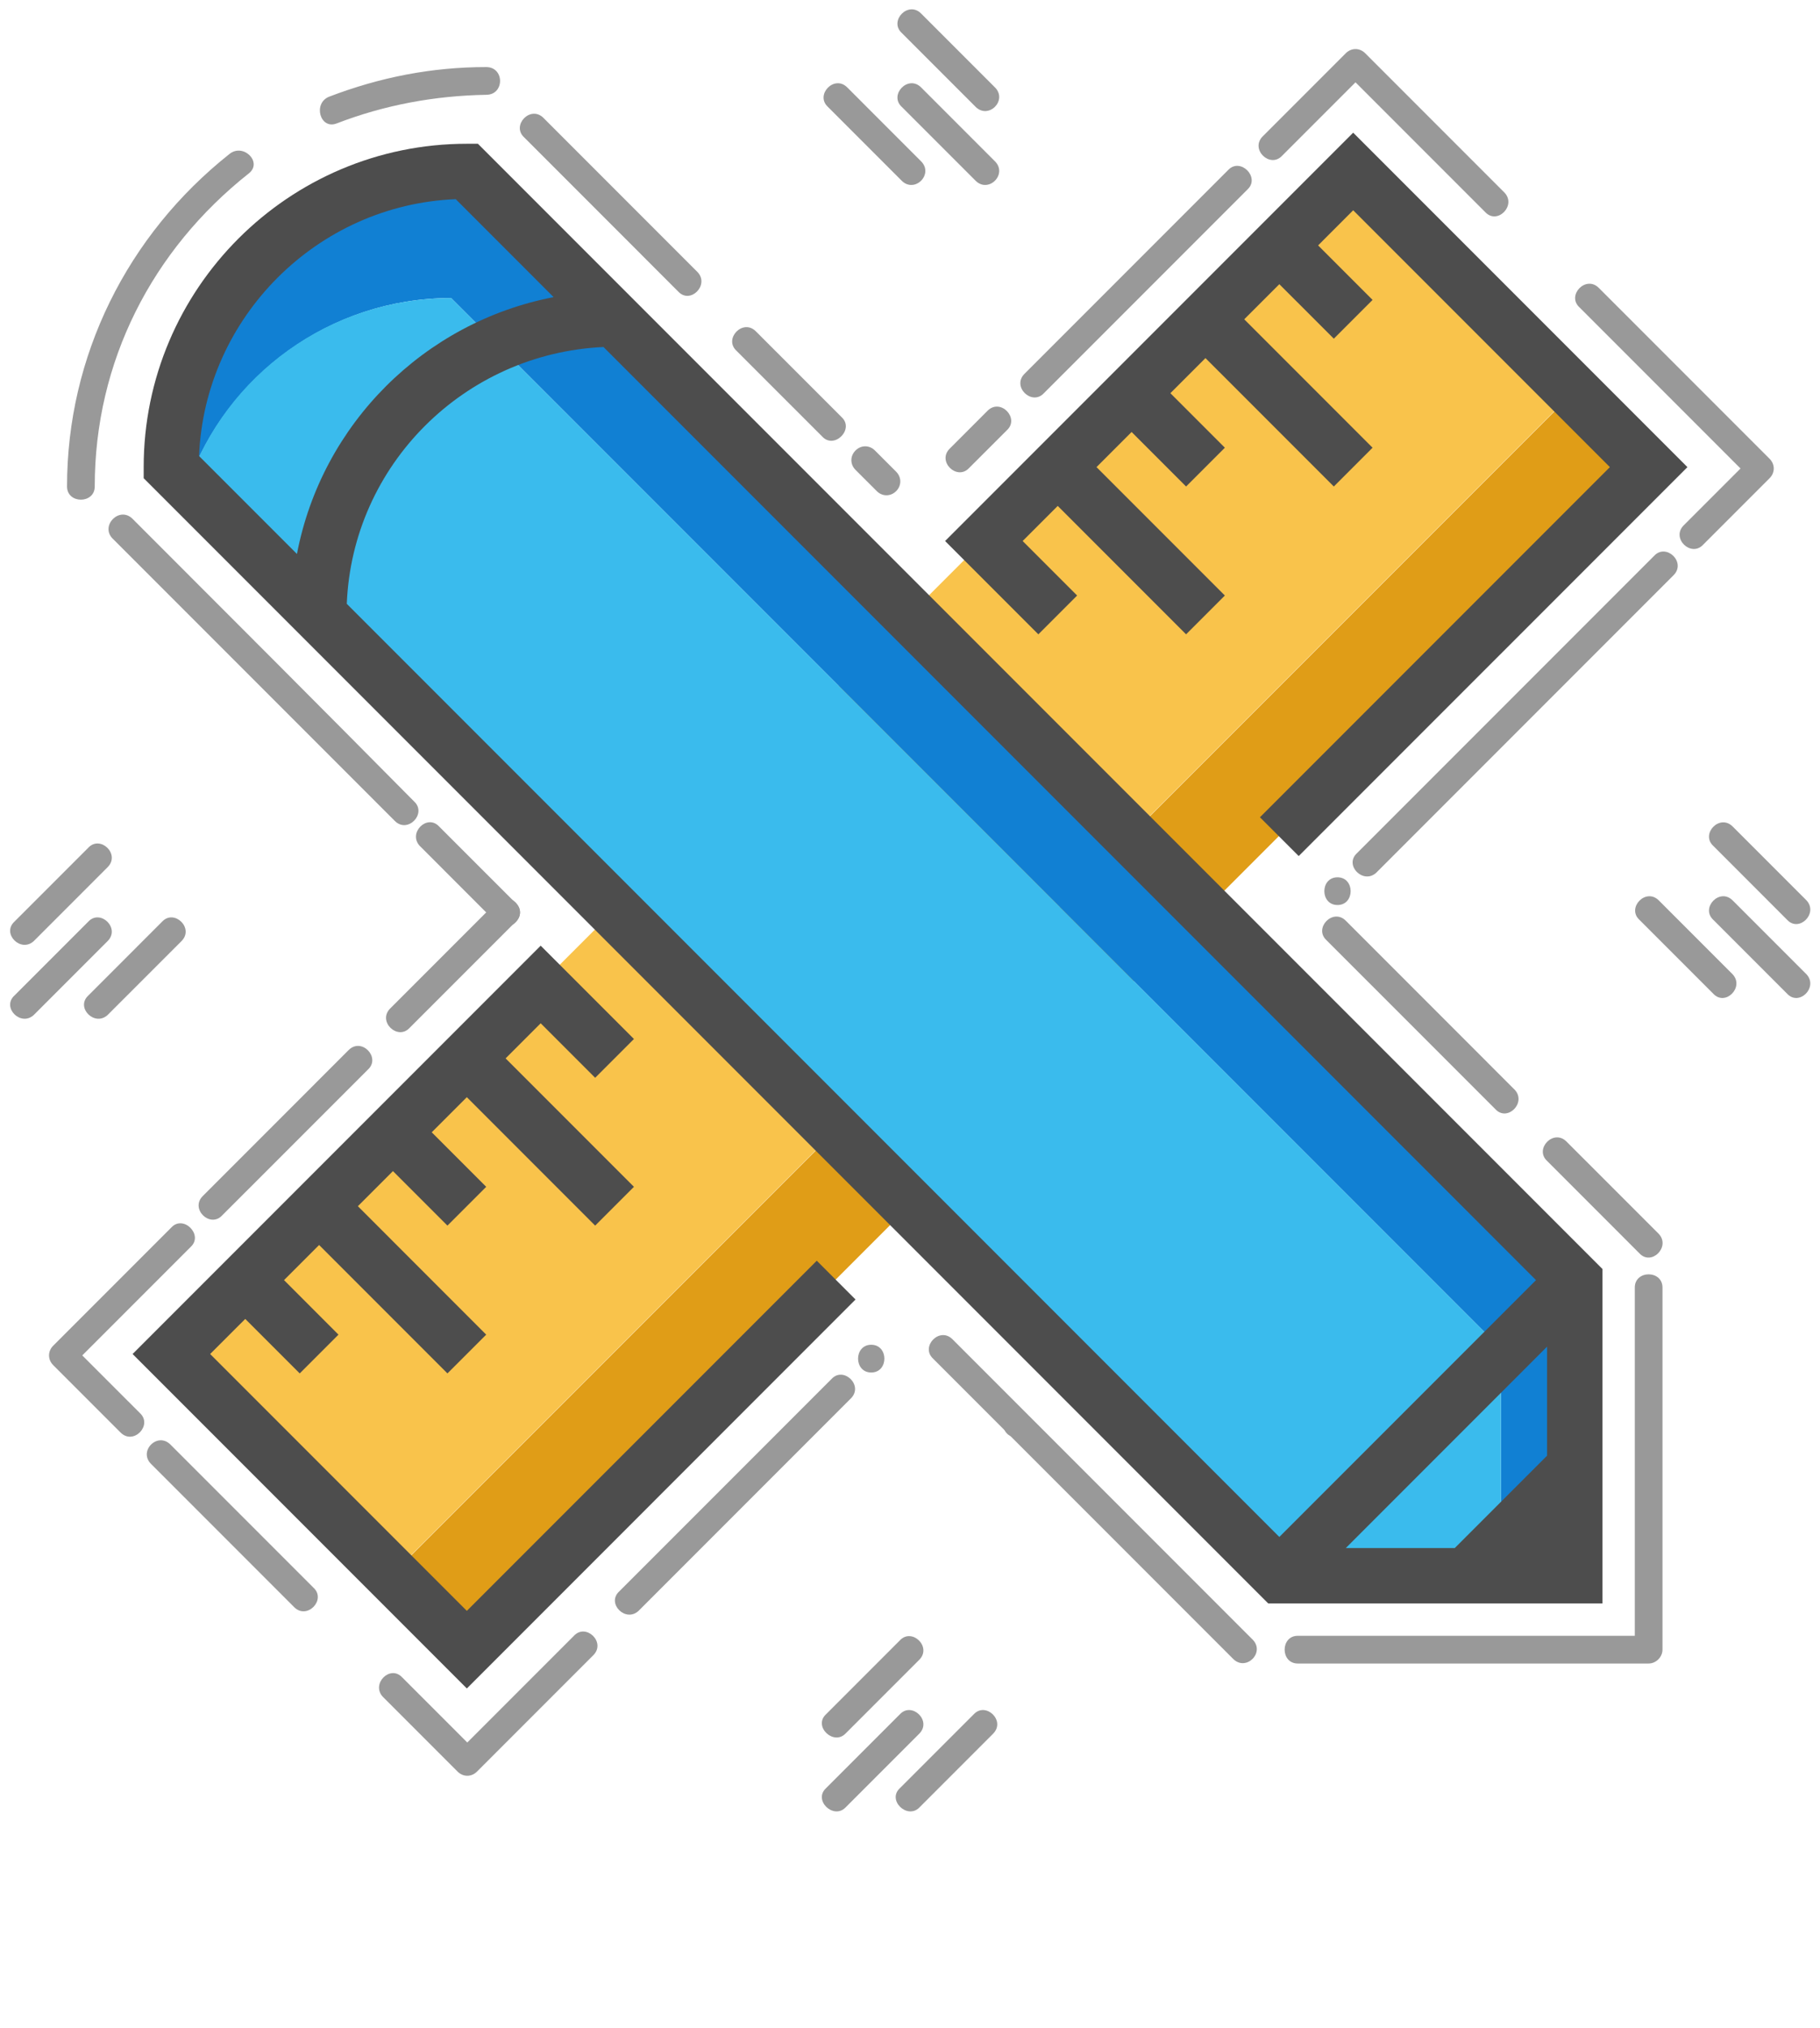 <?xml version="1.0" encoding="UTF-8"?>
<svg width="88px" height="98px" viewBox="0 0 88 98" version="1.1" xmlns="http://www.w3.org/2000/svg" xmlns:xlink="http://www.w3.org/1999/xlink">
    <!-- Generator: Sketch 47.1 (45422) - http://www.bohemiancoding.com/sketch -->
    <title>icon/100px/join</title>
    <desc>Created with Sketch.</desc>
    <defs></defs>
    <g id="Page-1" stroke="none" stroke-width="1" fill="none" fill-rule="evenodd">
        <g id="Desktop-HD-Copy-2" transform="translate(-932, -2303)">
            <g id="Group-8" transform="translate(720, 2266)">
                <g id="icon/L/100px/join" transform="translate(206, 31)">
                    <g id="icon-09">
                        <g id="Group">
                            <g transform="translate(13.839, 14.286)" fill-rule="nonzero" id="Rectangle-path">
                                <rect fill="#E09D17" transform="translate(41.462, 41.053) rotate(-45) translate(-41.462, -41.053) " x="1.06" y="38.508" width="80.803" height="5.089"></rect>
                                <rect fill="#F9C34B" transform="translate(34.319, 33.91) rotate(-45) translate(-34.319, -33.91) " x="-6.082" y="26.365" width="80.803" height="15.089"></rect>
                            </g>
                            <g transform="translate(14.286, 14.286)" id="Shape" fill-rule="nonzero">
                                <path d="M67.857,53.571 L14.286,0 L14.286,0 C6.384,0 0,6.384 0,14.286 L0,14.286 L0.804,15.089 C2.679,9.866 7.679,6.116 13.527,6.116 L13.527,6.116 L64.286,56.875 L64.286,67.857 L67.857,67.857 L67.857,53.571 Z" fill="#1180D3"></path>
                                <path d="M13.527,6.116 L13.527,6.116 C7.634,6.116 2.634,9.866 0.804,15.089 L53.571,67.857 L64.286,67.857 L64.286,56.875 L13.527,6.116 Z" fill="#3ABBED"></path>
                            </g>
                            <g transform="translate(8.036, 8.036)" id="Shape" fill-rule="nonzero" fill="#999999">
                                <path d="M71.205,50.625 C68.482,47.902 65.759,45.179 63.036,42.455 C62.411,41.83 61.473,42.812 62.098,43.393 C64.821,46.116 67.545,48.839 70.268,51.562 C70.848,52.188 71.786,51.25 71.205,50.625 L71.205,50.625 Z"></path>
                                <path d="M78.17,57.589 C76.696,56.116 75.179,54.598 73.705,53.125 C73.08,52.5 72.143,53.482 72.768,54.062 C74.241,55.536 75.759,57.054 77.232,58.527 C77.812,59.152 78.75,58.214 78.17,57.589 L78.17,57.589 Z"></path>
                                <path d="M60.714,78.348 C66.384,78.348 72.009,78.348 77.679,78.348 C78.036,78.348 78.348,78.036 78.348,77.679 C78.348,71.83 78.348,66.027 78.348,60.179 C78.348,59.33 77.009,59.33 77.009,60.179 C77.009,66.027 77.009,71.83 77.009,77.679 C77.232,77.455 77.455,77.232 77.679,77.009 C72.009,77.009 66.384,77.009 60.714,77.009 C59.866,77.009 59.866,78.348 60.714,78.348 L60.714,78.348 Z"></path>
                                <path d="M58.527,77.188 C53.705,72.366 48.839,67.5 44.018,62.679 C43.393,62.054 42.455,63.036 43.08,63.616 C47.902,68.438 52.768,73.304 57.589,78.125 C58.214,78.75 59.152,77.812 58.527,77.188 L58.527,77.188 Z"></path>
                                <path d="M47.098,67.411 C47.946,67.411 47.946,66.071 47.098,66.071 C46.25,66.071 46.25,67.411 47.098,67.411 L47.098,67.411 Z"></path>
                                <path d="M18.259,38.839 C19.509,40.089 20.714,41.295 21.964,42.545 C22.589,43.17 23.527,42.188 22.902,41.607 C21.652,40.357 20.446,39.152 19.196,37.902 C18.616,37.277 17.679,38.214 18.259,38.839 L18.259,38.839 Z"></path>
                                <path d="M3.393,23.973 C7.946,28.527 12.5,33.08 17.054,37.634 C17.679,38.259 18.616,37.277 17.991,36.696 C13.482,32.143 8.929,27.589 4.375,23.036 C3.75,22.411 2.812,23.348 3.393,23.973 L3.393,23.973 Z"></path>
                                <path d="M9.062,5.402 C4.107,9.33 1.205,15.179 1.205,21.473 C1.205,22.321 2.545,22.321 2.545,21.473 C2.545,15.446 5.312,10.045 10,6.339 C10.67,5.804 9.732,4.866 9.062,5.402 L9.062,5.402 Z"></path>
                                <path d="M21.473,1.205 C18.839,1.205 16.339,1.696 13.884,2.634 C13.08,2.946 13.438,4.241 14.241,3.929 C16.562,3.036 18.973,2.589 21.473,2.545 C22.366,2.545 22.366,1.205 21.473,1.205 L21.473,1.205 Z"></path>
                                <path d="M31.696,11.116 C29.196,8.616 26.741,6.161 24.241,3.661 C23.616,3.036 22.679,4.018 23.304,4.598 C25.804,7.098 28.259,9.554 30.759,12.054 C31.339,12.679 32.277,11.741 31.696,11.116 L31.696,11.116 Z"></path>
                                <path d="M38.661,18.125 C37.277,16.741 35.893,15.357 34.509,13.973 C33.884,13.348 32.946,14.33 33.571,14.911 C34.955,16.295 36.339,17.679 37.723,19.062 C38.304,19.688 39.286,18.705 38.661,18.125 L38.661,18.125 Z"></path>
                                <path d="M41.295,20.759 C40.938,20.402 40.625,20.089 40.268,19.732 C40,19.464 39.598,19.464 39.33,19.732 C39.062,20 39.062,20.402 39.33,20.67 C39.688,21.027 40,21.339 40.357,21.696 C40.625,21.964 41.027,21.964 41.295,21.696 C41.562,21.429 41.562,21.027 41.295,20.759 L41.295,20.759 Z"></path>
                                <path d="M40.089,64.286 C40.938,64.286 40.938,62.946 40.089,62.946 C39.241,62.946 39.241,64.286 40.089,64.286 L40.089,64.286 Z"></path>
                                <path d="M28.839,75.804 C32.277,72.366 35.67,68.973 39.107,65.536 C39.732,64.911 38.75,63.973 38.17,64.598 C34.732,68.036 31.339,71.429 27.902,74.866 C27.277,75.446 28.214,76.384 28.839,75.804 L28.839,75.804 Z"></path>
                                <path d="M16.473,79.955 C17.679,81.161 18.884,82.366 20.089,83.571 C20.357,83.839 20.759,83.839 21.027,83.571 C22.902,81.696 24.777,79.821 26.652,77.946 C27.277,77.321 26.295,76.384 25.714,77.009 C23.839,78.884 21.964,80.759 20.089,82.634 C20.402,82.634 20.714,82.634 21.027,82.634 C19.821,81.429 18.616,80.223 17.411,79.018 C16.83,78.393 15.893,79.33 16.473,79.955 L16.473,79.955 Z"></path>
                                <path d="M5.268,68.705 C7.589,71.027 9.866,73.304 12.188,75.625 C12.812,76.25 13.75,75.268 13.125,74.688 C10.804,72.366 8.527,70.089 6.205,67.768 C5.58,67.143 4.643,68.08 5.268,68.705 L5.268,68.705 Z"></path>
                                <path d="M6.25,57.277 C4.33,59.196 2.411,61.116 0.536,62.991 C0.268,63.259 0.268,63.661 0.536,63.929 C1.607,65 2.679,66.071 3.795,67.188 C4.42,67.812 5.357,66.83 4.732,66.25 C3.661,65.179 2.589,64.107 1.473,62.991 C1.473,63.304 1.473,63.616 1.473,63.929 C3.393,62.009 5.312,60.089 7.188,58.214 C7.812,57.634 6.83,56.652 6.25,57.277 L6.25,57.277 Z"></path>
                                <path d="M14.821,48.705 C12.455,51.071 10.089,53.438 7.768,55.759 C7.143,56.384 8.125,57.321 8.705,56.696 C11.071,54.33 13.438,51.964 15.759,49.643 C16.384,49.062 15.446,48.08 14.821,48.705 L14.821,48.705 Z"></path>
                                <path d="M21.964,41.562 C20.268,43.259 18.571,44.955 16.83,46.696 C16.205,47.321 17.188,48.259 17.768,47.634 C19.464,45.938 21.161,44.241 22.902,42.5 C23.527,41.92 22.589,40.938 21.964,41.562 L21.964,41.562 Z"></path>
                                <path d="M45.714,17.812 C45.089,18.438 44.509,19.018 43.884,19.643 C43.259,20.268 44.241,21.205 44.821,20.58 C45.446,19.955 46.027,19.375 46.652,18.75 C47.277,18.17 46.339,17.188 45.714,17.812 L45.714,17.812 Z"></path>
                                <path d="M57.366,6.161 C54.062,9.464 50.804,12.723 47.5,16.027 C46.875,16.652 47.857,17.589 48.438,16.964 C51.741,13.661 55,10.402 58.304,7.098 C58.884,6.518 57.946,5.58 57.366,6.161 L57.366,6.161 Z"></path>
                                <path d="M70.714,7.277 C68.482,5.045 66.205,2.768 63.973,0.536 C63.705,0.268 63.304,0.268 63.036,0.536 C61.696,1.875 60.357,3.214 59.018,4.554 C58.393,5.179 59.375,6.116 59.955,5.491 C61.295,4.152 62.634,2.812 63.973,1.473 C63.661,1.473 63.348,1.473 63.036,1.473 C65.268,3.705 67.545,5.982 69.777,8.214 C70.357,8.839 71.295,7.902 70.714,7.277 L70.714,7.277 Z"></path>
                                <path d="M80.312,24.286 C81.384,23.214 82.455,22.143 83.527,21.071 C83.795,20.804 83.795,20.402 83.527,20.134 C80.759,17.366 78.036,14.643 75.268,11.875 C74.643,11.25 73.705,12.232 74.33,12.812 C77.098,15.58 79.821,18.304 82.589,21.071 C82.589,20.759 82.589,20.446 82.589,20.134 C81.518,21.205 80.446,22.277 79.375,23.348 C78.75,23.973 79.732,24.911 80.312,24.286 L80.312,24.286 Z"></path>
                                <path d="M64.509,40.134 C69.286,35.357 74.107,30.536 78.884,25.759 C79.509,25.134 78.527,24.196 77.946,24.821 C73.17,29.598 68.348,34.42 63.571,39.196 C62.946,39.777 63.884,40.714 64.509,40.134 L64.509,40.134 Z"></path>
                                <path d="M62.634,41.696 C63.482,41.696 63.482,40.357 62.634,40.357 C61.786,40.357 61.786,41.696 62.634,41.696 L62.634,41.696 Z"></path>
                            </g>
                            <g transform="translate(6.25, 46.429)" id="Shape" fill-rule="nonzero" fill="#999999">
                                <path d="M1.384,8.616 C2.589,7.411 3.75,6.25 4.955,5.045 C5.58,4.42 4.598,3.482 4.018,4.107 C2.812,5.312 1.652,6.473 0.446,7.679 C-0.179,8.259 0.759,9.196 1.384,8.616 L1.384,8.616 Z"></path>
                                <path d="M1.384,5.045 C2.589,3.839 3.75,2.679 4.955,1.473 C5.58,0.848 4.598,-0.089 4.018,0.536 C2.812,1.741 1.652,2.902 0.446,4.107 C-0.179,4.688 0.759,5.625 1.384,5.045 L1.384,5.045 Z"></path>
                                <path d="M4.955,8.616 C6.161,7.411 7.321,6.25 8.527,5.045 C9.152,4.42 8.17,3.482 7.589,4.107 C6.384,5.312 5.223,6.473 4.018,7.679 C3.393,8.259 4.33,9.196 4.955,8.616 L4.955,8.616 Z"></path>
                            </g>
                            <g transform="translate(45.536, 6.25)" id="Shape" fill-rule="nonzero" fill="#999999">
                                <path d="M8.571,7.545 C7.366,6.339 6.205,5.179 5,3.973 C4.375,3.348 3.438,4.33 4.062,4.911 C5.268,6.116 6.429,7.277 7.634,8.482 C8.259,9.107 9.196,8.17 8.571,7.545 L8.571,7.545 Z"></path>
                                <path d="M5,7.545 C3.795,6.339 2.634,5.179 1.429,3.973 C0.804,3.348 -0.134,4.33 0.491,4.911 C1.696,6.116 2.857,7.277 4.062,8.482 C4.688,9.107 5.625,8.17 5,7.545 L5,7.545 Z"></path>
                                <path d="M8.571,3.973 C7.366,2.768 6.205,1.607 5,0.402 C4.375,-0.223 3.438,0.759 4.062,1.339 C5.268,2.545 6.429,3.705 7.634,4.911 C8.259,5.536 9.196,4.598 8.571,3.973 L8.571,3.973 Z"></path>
                            </g>
                            <g transform="translate(45.536, 84.821)" id="Shape" fill-rule="nonzero" fill="#999999">
                                <path d="M1.339,8.527 C2.545,7.321 3.705,6.161 4.911,4.955 C5.536,4.33 4.554,3.393 3.973,4.018 C2.768,5.223 1.607,6.384 0.402,7.589 C-0.223,8.17 0.759,9.107 1.339,8.527 L1.339,8.527 Z"></path>
                                <path d="M1.339,4.955 C2.545,3.75 3.705,2.589 4.911,1.384 C5.536,0.759 4.554,-0.179 3.973,0.446 C2.768,1.652 1.607,2.812 0.402,4.018 C-0.223,4.598 0.759,5.536 1.339,4.955 L1.339,4.955 Z"></path>
                                <path d="M4.911,8.527 C6.116,7.321 7.277,6.161 8.482,4.955 C9.107,4.33 8.125,3.393 7.545,4.018 C6.339,5.223 5.179,6.384 3.973,7.589 C3.348,8.17 4.33,9.107 4.911,8.527 L4.911,8.527 Z"></path>
                            </g>
                            <g transform="translate(84.821, 45.536)" id="Shape" fill-rule="nonzero" fill="#999999">
                                <path d="M8.527,7.545 C7.321,6.339 6.161,5.179 4.955,3.973 C4.33,3.348 3.393,4.33 4.018,4.911 C5.223,6.116 6.384,7.277 7.589,8.482 C8.17,9.107 9.107,8.17 8.527,7.545 L8.527,7.545 Z"></path>
                                <path d="M4.955,7.545 C3.75,6.339 2.589,5.179 1.384,3.973 C0.759,3.348 -0.179,4.33 0.446,4.911 C1.652,6.116 2.812,7.277 4.018,8.482 C4.598,9.107 5.536,8.17 4.955,7.545 L4.955,7.545 Z"></path>
                                <path d="M8.527,3.973 C7.321,2.768 6.161,1.607 4.955,0.402 C4.33,-0.223 3.393,0.759 4.018,1.339 C5.223,2.545 6.384,3.705 7.589,4.911 C8.17,5.536 9.107,4.598 8.527,3.973 L8.527,3.973 Z"></path>
                            </g>
                            <rect id="Rectangle-path" x="0" y="0" width="100" height="100"></rect>
                        </g>
                        <g id="Group" transform="translate(12.054, 12.054)" fill-rule="nonzero" fill="#4D4D4D">
                            <path d="M16.518,0.893 C7.902,0.893 0.893,7.902 0.893,16.518 L0.893,17.054 L55.268,71.429 L71.429,71.429 L71.429,55.268 L17.054,0.893 L16.518,0.893 Z M15.982,3.571 L20.714,8.304 C14.464,9.509 9.509,14.42 8.304,20.714 L3.571,15.982 C3.839,9.286 9.286,3.839 15.982,3.571 Z M64.286,68.75 L59.018,68.75 L68.75,59.018 L68.75,64.286 L64.286,68.75 Z M55.804,68.214 L10.714,23.125 C10.982,16.429 16.384,11.027 23.125,10.714 L68.214,55.804 L55.804,68.214 Z" id="Shape"></path>
                            <polygon id="Shape" points="39.643 20.089 44.152 24.598 46.027 22.723 43.393 20.089 45.089 18.393 51.295 24.598 53.17 22.723 46.964 16.518 48.661 14.821 51.295 17.455 53.17 15.58 50.536 12.946 52.232 11.25 58.438 17.455 60.312 15.58 54.107 9.375 55.804 7.679 58.438 10.312 60.312 8.438 57.679 5.804 59.375 4.107 71.786 16.518 54.866 33.438 56.741 35.312 75.536 16.518 59.375 0.357"></polygon>
                            <polygon id="Shape" points="16.518 71.786 4.107 59.375 5.804 57.679 8.438 60.312 10.312 58.438 7.679 55.804 9.375 54.107 15.58 60.312 17.455 58.438 11.25 52.232 12.946 50.536 15.58 53.17 17.455 51.295 14.821 48.661 16.518 46.964 22.723 53.17 24.598 51.295 18.393 45.089 20.089 43.393 22.723 46.027 24.598 44.152 20.089 39.643 0.357 59.375 16.518 75.536 35.312 56.741 33.438 54.866"></polygon>
                        </g>
                    </g>
                </g>
            </g>
        </g>
    </g>
</svg>